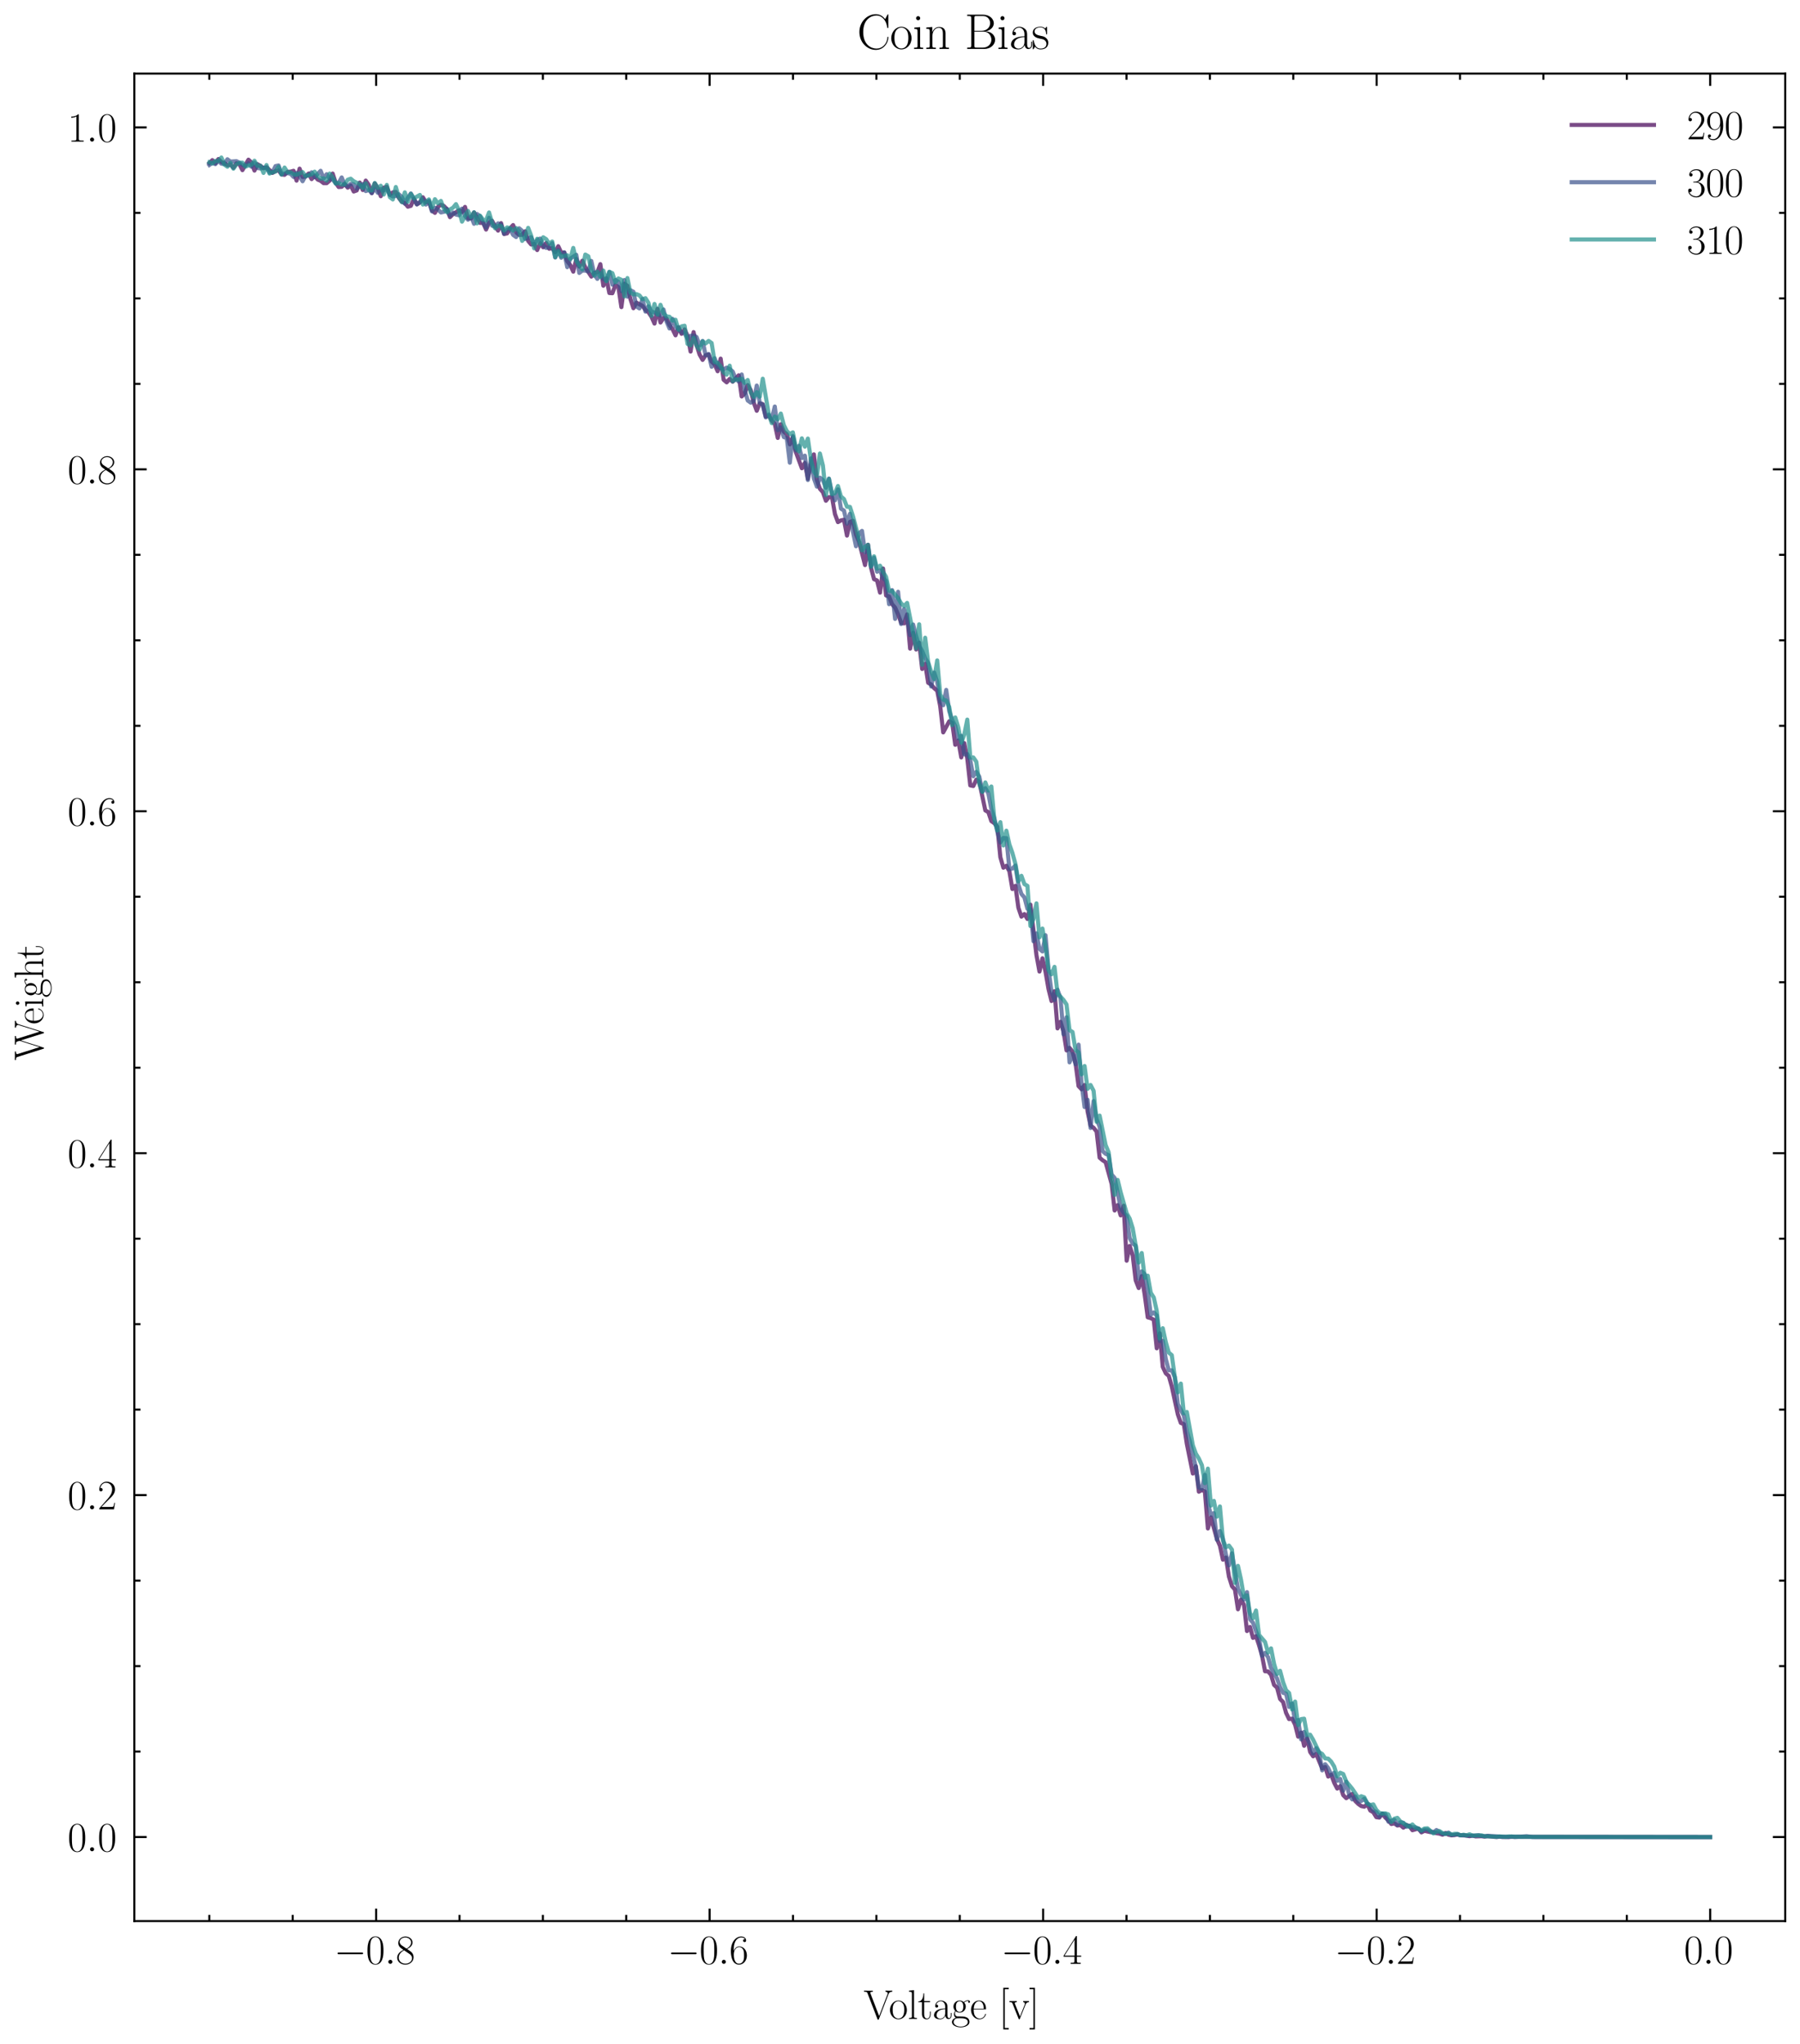 <?xml version="1.0" encoding="utf-8" standalone="no"?>
<!DOCTYPE svg PUBLIC "-//W3C//DTD SVG 1.1//EN"
  "http://www.w3.org/Graphics/SVG/1.1/DTD/svg11.dtd">
<svg xmlns:xlink="http://www.w3.org/1999/xlink" width="438.046pt" height="497.439pt" viewBox="0 0 438.046 497.439" xmlns="http://www.w3.org/2000/svg" version="1.1">
 <defs>
  <style type="text/css">*{stroke-linejoin: round; stroke-linecap: butt}</style>
 </defs>
 <g id="figure_1">
  <g id="patch_1">
   <path d="M 0 497.439 
L 438.046 497.439 
L 438.046 0 
L 0 0 
z
" style="fill: #ffffff"/>
  </g>
  <g id="axes_1">
   <g id="patch_2">
    <path d="M 32.686 467.521 
L 434.446 467.521 
L 434.446 17.902 
L 32.686 17.902 
z
" style="fill: #ffffff"/>
   </g>
   <g id="matplotlib.axis_1">
    <g id="xtick_1">
     <g id="line2d_1">
      <defs>
       <path id="m284331e004" d="M 0 0 
L 0 -3 
" style="stroke: #000000; stroke-width: 0.5"/>
      </defs>
      <g>
       <use xlink:href="#m284331e004" x="91.529" y="467.521" style="stroke: #000000; stroke-width: 0.5"/>
      </g>
     </g>
     <g id="line2d_2">
      <defs>
       <path id="m472bec60bf" d="M 0 0 
L 0 3 
" style="stroke: #000000; stroke-width: 0.5"/>
      </defs>
      <g>
       <use xlink:href="#m472bec60bf" x="91.529" y="17.902" style="stroke: #000000; stroke-width: 0.5"/>
      </g>
     </g>
     <g id="text_1">
      <!-- $\mathdefault{−0.8}$ -->
      <g transform="translate(81.29 477.939) scale(0.1 -0.1)">
       <defs>
        <path id="CMSY10-0" d="M 4218 1472 
C 4326 1472 4442 1472 4442 1600 
C 4442 1728 4326 1728 4218 1728 
L 755 1728 
C 646 1728 531 1728 531 1600 
C 531 1472 646 1472 755 1472 
L 4218 1472 
z
" transform="scale(0.016)"/>
        <path id="CMR17-30" d="M 2688 2025 
C 2688 2416 2682 3080 2413 3591 
C 2176 4039 1798 4198 1466 4198 
C 1158 4198 768 4058 525 3597 
C 269 3118 243 2524 243 2025 
C 243 1661 250 1106 448 619 
C 723 -39 1216 -128 1466 -128 
C 1760 -128 2208 -7 2470 600 
C 2662 1042 2688 1559 2688 2025 
z
M 1466 -26 
C 1056 -26 813 325 723 812 
C 653 1188 653 1738 653 2096 
C 653 2588 653 2997 736 3387 
C 858 3929 1216 4096 1466 4096 
C 1728 4096 2067 3923 2189 3400 
C 2272 3036 2278 2607 2278 2096 
C 2278 1680 2278 1169 2202 792 
C 2067 95 1690 -26 1466 -26 
z
" transform="scale(0.016)"/>
        <path id="CMMI12-3a" d="M 1178 307 
C 1178 492 1024 619 870 619 
C 685 619 557 466 557 313 
C 557 128 710 0 864 0 
C 1050 0 1178 153 1178 307 
z
" transform="scale(0.016)"/>
        <path id="CMR17-38" d="M 1741 2264 
C 2144 2467 2554 2773 2554 3263 
C 2554 3841 1990 4179 1472 4179 
C 890 4179 378 3759 378 3180 
C 378 3021 416 2747 666 2505 
C 730 2442 998 2251 1171 2130 
C 883 1983 211 1634 211 934 
C 211 279 838 -128 1459 -128 
C 2144 -128 2720 362 2720 1010 
C 2720 1590 2330 1857 2074 2029 
L 1741 2264 
z
M 902 2822 
C 851 2854 595 3051 595 3351 
C 595 3739 998 4032 1459 4032 
C 1965 4032 2336 3676 2336 3262 
C 2336 2669 1670 2331 1638 2331 
C 1632 2331 1626 2331 1574 2370 
L 902 2822 
z
M 2080 1519 
C 2176 1449 2483 1240 2483 851 
C 2483 381 2010 25 1472 25 
C 890 25 448 438 448 940 
C 448 1443 838 1862 1280 2060 
L 2080 1519 
z
" transform="scale(0.016)"/>
       </defs>
       <use xlink:href="#CMSY10-0" transform="scale(0.996)"/>
       <use xlink:href="#CMR17-30" transform="translate(77.487 0) scale(0.996)"/>
       <use xlink:href="#CMMI12-3a" transform="translate(123.178 0) scale(0.996)"/>
       <use xlink:href="#CMR17-38" transform="translate(150.275 0) scale(0.996)"/>
      </g>
     </g>
    </g>
    <g id="xtick_2">
     <g id="line2d_3">
      <g>
       <use xlink:href="#m284331e004" x="172.693" y="467.521" style="stroke: #000000; stroke-width: 0.5"/>
      </g>
     </g>
     <g id="line2d_4">
      <g>
       <use xlink:href="#m472bec60bf" x="172.693" y="17.902" style="stroke: #000000; stroke-width: 0.5"/>
      </g>
     </g>
     <g id="text_2">
      <!-- $\mathdefault{−0.6}$ -->
      <g transform="translate(162.454 477.939) scale(0.1 -0.1)">
       <defs>
        <path id="CMR17-36" d="M 678 2176 
C 678 3690 1395 4032 1811 4032 
C 1946 4032 2272 4009 2400 3776 
C 2298 3776 2106 3776 2106 3553 
C 2106 3381 2246 3323 2336 3323 
C 2394 3323 2566 3348 2566 3560 
C 2566 3954 2246 4179 1805 4179 
C 1043 4179 243 3390 243 1984 
C 243 253 966 -128 1478 -128 
C 2099 -128 2688 427 2688 1283 
C 2688 2081 2170 2662 1517 2662 
C 1126 2662 838 2407 678 1960 
L 678 2176 
z
M 1478 25 
C 691 25 691 1200 691 1436 
C 691 1896 909 2560 1504 2560 
C 1613 2560 1926 2560 2138 2120 
C 2253 1870 2253 1609 2253 1289 
C 2253 944 2253 690 2118 434 
C 1978 171 1773 25 1478 25 
z
" transform="scale(0.016)"/>
       </defs>
       <use xlink:href="#CMSY10-0" transform="scale(0.996)"/>
       <use xlink:href="#CMR17-30" transform="translate(77.487 0) scale(0.996)"/>
       <use xlink:href="#CMMI12-3a" transform="translate(123.178 0) scale(0.996)"/>
       <use xlink:href="#CMR17-36" transform="translate(150.275 0) scale(0.996)"/>
      </g>
     </g>
    </g>
    <g id="xtick_3">
     <g id="line2d_5">
      <g>
       <use xlink:href="#m284331e004" x="253.857" y="467.521" style="stroke: #000000; stroke-width: 0.5"/>
      </g>
     </g>
     <g id="line2d_6">
      <g>
       <use xlink:href="#m472bec60bf" x="253.857" y="17.902" style="stroke: #000000; stroke-width: 0.5"/>
      </g>
     </g>
     <g id="text_3">
      <!-- $\mathdefault{−0.4}$ -->
      <g transform="translate(243.617 477.939) scale(0.1 -0.1)">
       <defs>
        <path id="CMR17-34" d="M 2150 4122 
C 2150 4256 2144 4256 2029 4256 
L 128 1254 
L 128 1088 
L 1779 1088 
L 1779 457 
C 1779 224 1766 160 1318 160 
L 1197 160 
L 1197 0 
C 1402 0 1747 0 1965 0 
C 2182 0 2528 0 2733 0 
L 2733 160 
L 2611 160 
C 2163 160 2150 224 2150 457 
L 2150 1088 
L 2803 1088 
L 2803 1254 
L 2150 1254 
L 2150 4122 
z
M 1798 3703 
L 1798 1254 
L 256 1254 
L 1798 3703 
z
" transform="scale(0.016)"/>
       </defs>
       <use xlink:href="#CMSY10-0" transform="scale(0.996)"/>
       <use xlink:href="#CMR17-30" transform="translate(77.487 0) scale(0.996)"/>
       <use xlink:href="#CMMI12-3a" transform="translate(123.178 0) scale(0.996)"/>
       <use xlink:href="#CMR17-34" transform="translate(150.275 0) scale(0.996)"/>
      </g>
     </g>
    </g>
    <g id="xtick_4">
     <g id="line2d_7">
      <g>
       <use xlink:href="#m284331e004" x="335.02" y="467.521" style="stroke: #000000; stroke-width: 0.5"/>
      </g>
     </g>
     <g id="line2d_8">
      <g>
       <use xlink:href="#m472bec60bf" x="335.02" y="17.902" style="stroke: #000000; stroke-width: 0.5"/>
      </g>
     </g>
     <g id="text_4">
      <!-- $\mathdefault{−0.2}$ -->
      <g transform="translate(324.781 477.939) scale(0.1 -0.1)">
       <defs>
        <path id="CMR17-32" d="M 2669 989 
L 2554 989 
C 2490 536 2438 459 2413 420 
C 2381 369 1920 369 1830 369 
L 602 369 
C 832 619 1280 1072 1824 1597 
C 2214 1967 2669 2402 2669 3035 
C 2669 3790 2067 4224 1395 4224 
C 691 4224 262 3604 262 3030 
C 262 2780 448 2748 525 2748 
C 589 2748 781 2787 781 3010 
C 781 3207 614 3264 525 3264 
C 486 3264 448 3258 422 3245 
C 544 3790 915 4058 1306 4058 
C 1862 4058 2227 3617 2227 3035 
C 2227 2479 1901 2000 1536 1584 
L 262 146 
L 262 0 
L 2515 0 
L 2669 989 
z
" transform="scale(0.016)"/>
       </defs>
       <use xlink:href="#CMSY10-0" transform="scale(0.996)"/>
       <use xlink:href="#CMR17-30" transform="translate(77.487 0) scale(0.996)"/>
       <use xlink:href="#CMMI12-3a" transform="translate(123.178 0) scale(0.996)"/>
       <use xlink:href="#CMR17-32" transform="translate(150.275 0) scale(0.996)"/>
      </g>
     </g>
    </g>
    <g id="xtick_5">
     <g id="line2d_9">
      <g>
       <use xlink:href="#m284331e004" x="416.184" y="467.521" style="stroke: #000000; stroke-width: 0.5"/>
      </g>
     </g>
     <g id="line2d_10">
      <g>
       <use xlink:href="#m472bec60bf" x="416.184" y="17.902" style="stroke: #000000; stroke-width: 0.5"/>
      </g>
     </g>
     <g id="text_5">
      <!-- $\mathdefault{0.0}$ -->
      <g transform="translate(409.819 477.939) scale(0.1 -0.1)">
       <use xlink:href="#CMR17-30" transform="scale(0.996)"/>
       <use xlink:href="#CMMI12-3a" transform="translate(45.69 0) scale(0.996)"/>
       <use xlink:href="#CMR17-30" transform="translate(72.788 0) scale(0.996)"/>
      </g>
     </g>
    </g>
    <g id="xtick_6">
     <g id="line2d_11">
      <defs>
       <path id="m5a85035f0e" d="M 0 0 
L 0 -1.5 
" style="stroke: #000000; stroke-width: 0.5"/>
      </defs>
      <g>
       <use xlink:href="#m5a85035f0e" x="50.948" y="467.521" style="stroke: #000000; stroke-width: 0.5"/>
      </g>
     </g>
     <g id="line2d_12">
      <defs>
       <path id="mf0915a55c0" d="M 0 0 
L 0 1.5 
" style="stroke: #000000; stroke-width: 0.5"/>
      </defs>
      <g>
       <use xlink:href="#mf0915a55c0" x="50.948" y="17.902" style="stroke: #000000; stroke-width: 0.5"/>
      </g>
     </g>
    </g>
    <g id="xtick_7">
     <g id="line2d_13">
      <g>
       <use xlink:href="#m5a85035f0e" x="71.238" y="467.521" style="stroke: #000000; stroke-width: 0.5"/>
      </g>
     </g>
     <g id="line2d_14">
      <g>
       <use xlink:href="#mf0915a55c0" x="71.238" y="17.902" style="stroke: #000000; stroke-width: 0.5"/>
      </g>
     </g>
    </g>
    <g id="xtick_8">
     <g id="line2d_15">
      <g>
       <use xlink:href="#m5a85035f0e" x="111.82" y="467.521" style="stroke: #000000; stroke-width: 0.5"/>
      </g>
     </g>
     <g id="line2d_16">
      <g>
       <use xlink:href="#mf0915a55c0" x="111.82" y="17.902" style="stroke: #000000; stroke-width: 0.5"/>
      </g>
     </g>
    </g>
    <g id="xtick_9">
     <g id="line2d_17">
      <g>
       <use xlink:href="#m5a85035f0e" x="132.111" y="467.521" style="stroke: #000000; stroke-width: 0.5"/>
      </g>
     </g>
     <g id="line2d_18">
      <g>
       <use xlink:href="#mf0915a55c0" x="132.111" y="17.902" style="stroke: #000000; stroke-width: 0.5"/>
      </g>
     </g>
    </g>
    <g id="xtick_10">
     <g id="line2d_19">
      <g>
       <use xlink:href="#m5a85035f0e" x="152.402" y="467.521" style="stroke: #000000; stroke-width: 0.5"/>
      </g>
     </g>
     <g id="line2d_20">
      <g>
       <use xlink:href="#mf0915a55c0" x="152.402" y="17.902" style="stroke: #000000; stroke-width: 0.5"/>
      </g>
     </g>
    </g>
    <g id="xtick_11">
     <g id="line2d_21">
      <g>
       <use xlink:href="#m5a85035f0e" x="192.984" y="467.521" style="stroke: #000000; stroke-width: 0.5"/>
      </g>
     </g>
     <g id="line2d_22">
      <g>
       <use xlink:href="#mf0915a55c0" x="192.984" y="17.902" style="stroke: #000000; stroke-width: 0.5"/>
      </g>
     </g>
    </g>
    <g id="xtick_12">
     <g id="line2d_23">
      <g>
       <use xlink:href="#m5a85035f0e" x="213.275" y="467.521" style="stroke: #000000; stroke-width: 0.5"/>
      </g>
     </g>
     <g id="line2d_24">
      <g>
       <use xlink:href="#mf0915a55c0" x="213.275" y="17.902" style="stroke: #000000; stroke-width: 0.5"/>
      </g>
     </g>
    </g>
    <g id="xtick_13">
     <g id="line2d_25">
      <g>
       <use xlink:href="#m5a85035f0e" x="233.566" y="467.521" style="stroke: #000000; stroke-width: 0.5"/>
      </g>
     </g>
     <g id="line2d_26">
      <g>
       <use xlink:href="#mf0915a55c0" x="233.566" y="17.902" style="stroke: #000000; stroke-width: 0.5"/>
      </g>
     </g>
    </g>
    <g id="xtick_14">
     <g id="line2d_27">
      <g>
       <use xlink:href="#m5a85035f0e" x="274.148" y="467.521" style="stroke: #000000; stroke-width: 0.5"/>
      </g>
     </g>
     <g id="line2d_28">
      <g>
       <use xlink:href="#mf0915a55c0" x="274.148" y="17.902" style="stroke: #000000; stroke-width: 0.5"/>
      </g>
     </g>
    </g>
    <g id="xtick_15">
     <g id="line2d_29">
      <g>
       <use xlink:href="#m5a85035f0e" x="294.438" y="467.521" style="stroke: #000000; stroke-width: 0.5"/>
      </g>
     </g>
     <g id="line2d_30">
      <g>
       <use xlink:href="#mf0915a55c0" x="294.438" y="17.902" style="stroke: #000000; stroke-width: 0.5"/>
      </g>
     </g>
    </g>
    <g id="xtick_16">
     <g id="line2d_31">
      <g>
       <use xlink:href="#m5a85035f0e" x="314.729" y="467.521" style="stroke: #000000; stroke-width: 0.5"/>
      </g>
     </g>
     <g id="line2d_32">
      <g>
       <use xlink:href="#mf0915a55c0" x="314.729" y="17.902" style="stroke: #000000; stroke-width: 0.5"/>
      </g>
     </g>
    </g>
    <g id="xtick_17">
     <g id="line2d_33">
      <g>
       <use xlink:href="#m5a85035f0e" x="355.311" y="467.521" style="stroke: #000000; stroke-width: 0.5"/>
      </g>
     </g>
     <g id="line2d_34">
      <g>
       <use xlink:href="#mf0915a55c0" x="355.311" y="17.902" style="stroke: #000000; stroke-width: 0.5"/>
      </g>
     </g>
    </g>
    <g id="xtick_18">
     <g id="line2d_35">
      <g>
       <use xlink:href="#m5a85035f0e" x="375.602" y="467.521" style="stroke: #000000; stroke-width: 0.5"/>
      </g>
     </g>
     <g id="line2d_36">
      <g>
       <use xlink:href="#mf0915a55c0" x="375.602" y="17.902" style="stroke: #000000; stroke-width: 0.5"/>
      </g>
     </g>
    </g>
    <g id="xtick_19">
     <g id="line2d_37">
      <g>
       <use xlink:href="#m5a85035f0e" x="395.893" y="467.521" style="stroke: #000000; stroke-width: 0.5"/>
      </g>
     </g>
     <g id="line2d_38">
      <g>
       <use xlink:href="#mf0915a55c0" x="395.893" y="17.902" style="stroke: #000000; stroke-width: 0.5"/>
      </g>
     </g>
    </g>
    <g id="text_6">
     <!-- Voltage [v] -->
     <g transform="translate(210.181 491.348) scale(0.1 -0.1)">
      <defs>
       <path id="CMR17-56" d="M 3776 3745 
C 3834 3886 3936 4160 4365 4160 
L 4365 4332 
C 4218 4319 4051 4319 3891 4319 
C 3738 4319 3475 4319 3328 4332 
L 3328 4160 
C 3648 4160 3661 3936 3661 3898 
C 3661 3827 3642 3783 3622 3732 
L 2362 446 
L 1043 3886 
C 1024 3931 1011 3963 1011 3994 
C 1011 4160 1267 4160 1402 4160 
L 1402 4319 
C 1197 4319 896 4319 685 4319 
C 518 4319 218 4319 64 4332 
L 64 4160 
C 435 4160 506 4135 582 3931 
L 2106 -26 
C 2138 -115 2144 -128 2214 -128 
C 2285 -128 2291 -115 2323 -26 
L 3776 3745 
z
" transform="scale(0.016)"/>
       <path id="CMR17-6f" d="M 2758 1356 
C 2758 2176 2163 2816 1466 2816 
C 768 2816 173 2176 173 1356 
C 173 551 768 -64 1466 -64 
C 2163 -64 2758 551 2758 1356 
z
M 1466 51 
C 1165 51 909 230 762 480 
C 602 767 582 1126 582 1408 
C 582 1677 595 2010 762 2298 
C 890 2509 1139 2714 1466 2714 
C 1754 2714 1997 2554 2150 2330 
C 2349 2029 2349 1607 2349 1408 
C 2349 1158 2336 775 2163 467 
C 1984 173 1709 51 1466 51 
z
" transform="scale(0.016)"/>
       <path id="CMR17-6c" d="M 979 4396 
L 218 4326 
L 218 4160 
C 595 4160 653 4122 653 3817 
L 653 426 
C 653 184 627 153 218 153 
L 218 -13 
C 371 0 653 0 813 0 
C 979 0 1261 0 1414 -13 
L 1414 153 
C 1005 153 979 178 979 426 
L 979 4396 
z
" transform="scale(0.016)"/>
       <path id="CMR17-74" d="M 966 2560 
L 1862 2560 
L 1862 2725 
L 966 2725 
L 966 3904 
L 851 3904 
C 838 3245 614 2668 70 2668 
L 70 2560 
L 627 2560 
L 627 771 
C 627 650 627 -64 1370 -64 
C 1747 -64 1965 306 1965 777 
L 1965 1140 
L 1850 1140 
L 1850 783 
C 1850 344 1677 51 1408 51 
C 1222 51 966 178 966 758 
L 966 2560 
z
" transform="scale(0.016)"/>
       <path id="CMR17-61" d="M 2304 1653 
C 2304 2072 2304 2294 2035 2543 
C 1798 2752 1523 2816 1306 2816 
C 800 2816 435 2407 435 1971 
C 435 1728 627 1728 666 1728 
C 749 1728 896 1778 896 1954 
C 896 2112 774 2181 666 2181 
C 640 2181 608 2174 589 2168 
C 723 2592 1069 2714 1293 2714 
C 1613 2714 1965 2429 1965 1885 
L 1965 1600 
C 1587 1600 1133 1549 774 1357 
C 371 1133 256 813 256 570 
C 256 77 832 -64 1171 -64 
C 1523 -64 1850 139 1990 511 
C 2003 233 2182 -18 2464 -18 
C 2598 -18 2938 70 2938 567 
L 2938 920 
L 2822 920 
L 2822 562 
C 2822 178 2650 128 2566 128 
C 2304 128 2304 458 2304 738 
L 2304 1653 
z
M 1965 870 
C 1965 317 1568 38 1216 38 
C 896 38 646 275 646 570 
C 646 761 730 1100 1101 1305 
C 1408 1478 1760 1504 1965 1504 
L 1965 870 
z
" transform="scale(0.016)"/>
       <path id="CMR17-67" d="M 710 1164 
C 832 1068 1043 960 1299 960 
C 1805 960 2240 1357 2240 1888 
C 2240 2054 2189 2310 1997 2509 
C 2176 2692 2438 2752 2586 2752 
C 2611 2752 2650 2752 2682 2734 
C 2656 2728 2598 2703 2598 2605 
C 2598 2527 2656 2471 2739 2471 
C 2835 2471 2886 2533 2886 2614 
C 2886 2731 2790 2854 2586 2854 
C 2330 2854 2106 2738 1926 2580 
C 1734 2753 1504 2816 1299 2816 
C 794 2816 358 2419 358 1888 
C 358 1522 570 1292 634 1228 
C 442 1004 442 743 442 711 
C 442 545 506 302 723 168 
C 390 85 128 -169 128 -486 
C 128 -943 736 -1280 1466 -1280 
C 2170 -1280 2803 -956 2803 -479 
C 2803 384 1856 384 1363 384 
C 1216 384 954 384 922 391 
C 723 423 589 602 589 826 
C 589 883 589 1024 710 1164 
z
M 1299 1068 
C 736 1068 736 1760 736 1889 
C 736 2016 736 2708 1299 2708 
C 1862 2708 1862 2016 1862 1889 
C 1862 1760 1862 1068 1299 1068 
z
M 1466 -1171 
C 826 -1171 384 -835 384 -486 
C 384 -289 493 -105 634 -4 
C 794 104 858 104 1293 104 
C 1818 104 2547 104 2547 -486 
C 2547 -835 2106 -1171 1466 -1171 
z
" transform="scale(0.016)"/>
       <path id="CMR17-65" d="M 2438 1472 
C 2464 1498 2464 1511 2464 1576 
C 2464 2238 2118 2816 1389 2816 
C 710 2816 173 2169 173 1383 
C 173 551 781 -64 1459 -64 
C 2176 -64 2458 607 2458 740 
C 2458 784 2419 784 2406 784 
C 2362 784 2355 771 2330 696 
C 2189 265 1837 51 1504 51 
C 1229 51 954 203 781 480 
C 582 803 582 1176 582 1472 
L 2438 1472 
z
M 589 1568 
C 634 2505 1126 2714 1382 2714 
C 1818 2714 2112 2297 2118 1568 
L 589 1568 
z
" transform="scale(0.016)"/>
       <path id="CMR17-5b" d="M 1504 -1600 
L 1504 -1377 
L 902 -1377 
L 902 4544 
L 1504 4544 
L 1504 4767 
L 678 4767 
L 678 -1600 
L 1504 -1600 
z
" transform="scale(0.016)"/>
       <path id="CMR17-76" d="M 2502 2163 
C 2560 2304 2662 2560 3034 2560 
L 3034 2726 
C 2912 2726 2752 2726 2630 2726 
C 2496 2726 2285 2726 2157 2732 
L 2157 2566 
C 2317 2553 2406 2477 2406 2311 
C 2406 2253 2406 2240 2368 2151 
L 1664 377 
L 902 2286 
C 864 2369 864 2381 864 2407 
C 864 2560 1075 2560 1171 2560 
L 1171 2732 
C 1018 2726 736 2726 576 2726 
C 403 2726 205 2726 64 2732 
L 64 2560 
C 307 2560 442 2560 518 2362 
L 1446 44 
C 1485 -51 1491 -64 1549 -64 
C 1606 -64 1613 -51 1651 44 
L 2502 2163 
z
" transform="scale(0.016)"/>
       <path id="CMR17-5d" d="M 915 4767 
L 90 4767 
L 90 4544 
L 691 4544 
L 691 -1377 
L 90 -1377 
L 90 -1600 
L 915 -1600 
L 915 4767 
z
" transform="scale(0.016)"/>
      </defs>
      <use xlink:href="#CMR17-56" transform="scale(0.996)"/>
      <use xlink:href="#CMR17-6f" transform="translate(61.265 0) scale(0.996)"/>
      <use xlink:href="#CMR17-6c" transform="translate(106.956 0) scale(0.996)"/>
      <use xlink:href="#CMR17-74" transform="translate(131.827 0) scale(0.996)"/>
      <use xlink:href="#CMR17-61" transform="translate(167.107 0) scale(0.996)"/>
      <use xlink:href="#CMR17-67" transform="translate(212.798 0) scale(0.996)"/>
      <use xlink:href="#CMR17-65" transform="translate(258.488 0) scale(0.996)"/>
      <use xlink:href="#CMR17-5b" transform="translate(329.05 0) scale(0.996)"/>
      <use xlink:href="#CMR17-76" transform="translate(353.921 0) scale(0.996)"/>
      <use xlink:href="#CMR17-5d" transform="translate(402.214 0) scale(0.996)"/>
     </g>
    </g>
   </g>
   <g id="matplotlib.axis_2">
    <g id="ytick_1">
     <g id="line2d_39">
      <defs>
       <path id="m851d0b24b8" d="M 0 0 
L 3 0 
" style="stroke: #000000; stroke-width: 0.5"/>
      </defs>
      <g>
       <use xlink:href="#m851d0b24b8" x="32.686" y="447.083" style="stroke: #000000; stroke-width: 0.5"/>
      </g>
     </g>
     <g id="line2d_40">
      <defs>
       <path id="m8d2cb8d05e" d="M 0 0 
L -3 0 
" style="stroke: #000000; stroke-width: 0.5"/>
      </defs>
      <g>
       <use xlink:href="#m8d2cb8d05e" x="434.446" y="447.083" style="stroke: #000000; stroke-width: 0.5"/>
      </g>
     </g>
     <g id="text_7">
      <!-- $\mathdefault{0.0}$ -->
      <g transform="translate(16.456 450.543) scale(0.1 -0.1)">
       <use xlink:href="#CMR17-30" transform="scale(0.996)"/>
       <use xlink:href="#CMMI12-3a" transform="translate(45.69 0) scale(0.996)"/>
       <use xlink:href="#CMR17-30" transform="translate(72.788 0) scale(0.996)"/>
      </g>
     </g>
    </g>
    <g id="ytick_2">
     <g id="line2d_41">
      <g>
       <use xlink:href="#m851d0b24b8" x="32.686" y="363.868" style="stroke: #000000; stroke-width: 0.5"/>
      </g>
     </g>
     <g id="line2d_42">
      <g>
       <use xlink:href="#m8d2cb8d05e" x="434.446" y="363.868" style="stroke: #000000; stroke-width: 0.5"/>
      </g>
     </g>
     <g id="text_8">
      <!-- $\mathdefault{0.2}$ -->
      <g transform="translate(16.456 367.327) scale(0.1 -0.1)">
       <use xlink:href="#CMR17-30" transform="scale(0.996)"/>
       <use xlink:href="#CMMI12-3a" transform="translate(45.69 0) scale(0.996)"/>
       <use xlink:href="#CMR17-32" transform="translate(72.788 0) scale(0.996)"/>
      </g>
     </g>
    </g>
    <g id="ytick_3">
     <g id="line2d_43">
      <g>
       <use xlink:href="#m851d0b24b8" x="32.686" y="280.652" style="stroke: #000000; stroke-width: 0.5"/>
      </g>
     </g>
     <g id="line2d_44">
      <g>
       <use xlink:href="#m8d2cb8d05e" x="434.446" y="280.652" style="stroke: #000000; stroke-width: 0.5"/>
      </g>
     </g>
     <g id="text_9">
      <!-- $\mathdefault{0.4}$ -->
      <g transform="translate(16.456 284.112) scale(0.1 -0.1)">
       <use xlink:href="#CMR17-30" transform="scale(0.996)"/>
       <use xlink:href="#CMMI12-3a" transform="translate(45.69 0) scale(0.996)"/>
       <use xlink:href="#CMR17-34" transform="translate(72.788 0) scale(0.996)"/>
      </g>
     </g>
    </g>
    <g id="ytick_4">
     <g id="line2d_45">
      <g>
       <use xlink:href="#m851d0b24b8" x="32.686" y="197.437" style="stroke: #000000; stroke-width: 0.5"/>
      </g>
     </g>
     <g id="line2d_46">
      <g>
       <use xlink:href="#m8d2cb8d05e" x="434.446" y="197.437" style="stroke: #000000; stroke-width: 0.5"/>
      </g>
     </g>
     <g id="text_10">
      <!-- $\mathdefault{0.6}$ -->
      <g transform="translate(16.456 200.896) scale(0.1 -0.1)">
       <use xlink:href="#CMR17-30" transform="scale(0.996)"/>
       <use xlink:href="#CMMI12-3a" transform="translate(45.69 0) scale(0.996)"/>
       <use xlink:href="#CMR17-36" transform="translate(72.788 0) scale(0.996)"/>
      </g>
     </g>
    </g>
    <g id="ytick_5">
     <g id="line2d_47">
      <g>
       <use xlink:href="#m851d0b24b8" x="32.686" y="114.221" style="stroke: #000000; stroke-width: 0.5"/>
      </g>
     </g>
     <g id="line2d_48">
      <g>
       <use xlink:href="#m8d2cb8d05e" x="434.446" y="114.221" style="stroke: #000000; stroke-width: 0.5"/>
      </g>
     </g>
     <g id="text_11">
      <!-- $\mathdefault{0.8}$ -->
      <g transform="translate(16.456 117.681) scale(0.1 -0.1)">
       <use xlink:href="#CMR17-30" transform="scale(0.996)"/>
       <use xlink:href="#CMMI12-3a" transform="translate(45.69 0) scale(0.996)"/>
       <use xlink:href="#CMR17-38" transform="translate(72.788 0) scale(0.996)"/>
      </g>
     </g>
    </g>
    <g id="ytick_6">
     <g id="line2d_49">
      <g>
       <use xlink:href="#m851d0b24b8" x="32.686" y="31.006" style="stroke: #000000; stroke-width: 0.5"/>
      </g>
     </g>
     <g id="line2d_50">
      <g>
       <use xlink:href="#m8d2cb8d05e" x="434.446" y="31.006" style="stroke: #000000; stroke-width: 0.5"/>
      </g>
     </g>
     <g id="text_12">
      <!-- $\mathdefault{1.0}$ -->
      <g transform="translate(16.456 34.465) scale(0.1 -0.1)">
       <defs>
        <path id="CMR17-31" d="M 1702 4058 
C 1702 4192 1696 4192 1606 4192 
C 1357 3916 979 3827 621 3827 
C 602 3827 570 3827 563 3808 
C 557 3795 557 3782 557 3648 
C 755 3648 1088 3686 1344 3839 
L 1344 461 
C 1344 236 1331 160 781 160 
L 589 160 
L 589 0 
C 896 0 1216 0 1523 0 
C 1830 0 2150 0 2458 0 
L 2458 160 
L 2266 160 
C 1715 160 1702 230 1702 458 
L 1702 4058 
z
" transform="scale(0.016)"/>
       </defs>
       <use xlink:href="#CMR17-31" transform="scale(0.996)"/>
       <use xlink:href="#CMMI12-3a" transform="translate(45.69 0) scale(0.996)"/>
       <use xlink:href="#CMR17-30" transform="translate(72.788 0) scale(0.996)"/>
      </g>
     </g>
    </g>
    <g id="ytick_7">
     <g id="line2d_51">
      <defs>
       <path id="me5064027f0" d="M 0 0 
L 1.5 0 
" style="stroke: #000000; stroke-width: 0.5"/>
      </defs>
      <g>
       <use xlink:href="#me5064027f0" x="32.686" y="426.28" style="stroke: #000000; stroke-width: 0.5"/>
      </g>
     </g>
     <g id="line2d_52">
      <defs>
       <path id="m870b8e773d" d="M 0 0 
L -1.5 0 
" style="stroke: #000000; stroke-width: 0.5"/>
      </defs>
      <g>
       <use xlink:href="#m870b8e773d" x="434.446" y="426.28" style="stroke: #000000; stroke-width: 0.5"/>
      </g>
     </g>
    </g>
    <g id="ytick_8">
     <g id="line2d_53">
      <g>
       <use xlink:href="#me5064027f0" x="32.686" y="405.476" style="stroke: #000000; stroke-width: 0.5"/>
      </g>
     </g>
     <g id="line2d_54">
      <g>
       <use xlink:href="#m870b8e773d" x="434.446" y="405.476" style="stroke: #000000; stroke-width: 0.5"/>
      </g>
     </g>
    </g>
    <g id="ytick_9">
     <g id="line2d_55">
      <g>
       <use xlink:href="#me5064027f0" x="32.686" y="384.672" style="stroke: #000000; stroke-width: 0.5"/>
      </g>
     </g>
     <g id="line2d_56">
      <g>
       <use xlink:href="#m870b8e773d" x="434.446" y="384.672" style="stroke: #000000; stroke-width: 0.5"/>
      </g>
     </g>
    </g>
    <g id="ytick_10">
     <g id="line2d_57">
      <g>
       <use xlink:href="#me5064027f0" x="32.686" y="343.064" style="stroke: #000000; stroke-width: 0.5"/>
      </g>
     </g>
     <g id="line2d_58">
      <g>
       <use xlink:href="#m870b8e773d" x="434.446" y="343.064" style="stroke: #000000; stroke-width: 0.5"/>
      </g>
     </g>
    </g>
    <g id="ytick_11">
     <g id="line2d_59">
      <g>
       <use xlink:href="#me5064027f0" x="32.686" y="322.26" style="stroke: #000000; stroke-width: 0.5"/>
      </g>
     </g>
     <g id="line2d_60">
      <g>
       <use xlink:href="#m870b8e773d" x="434.446" y="322.26" style="stroke: #000000; stroke-width: 0.5"/>
      </g>
     </g>
    </g>
    <g id="ytick_12">
     <g id="line2d_61">
      <g>
       <use xlink:href="#me5064027f0" x="32.686" y="301.456" style="stroke: #000000; stroke-width: 0.5"/>
      </g>
     </g>
     <g id="line2d_62">
      <g>
       <use xlink:href="#m870b8e773d" x="434.446" y="301.456" style="stroke: #000000; stroke-width: 0.5"/>
      </g>
     </g>
    </g>
    <g id="ytick_13">
     <g id="line2d_63">
      <g>
       <use xlink:href="#me5064027f0" x="32.686" y="259.849" style="stroke: #000000; stroke-width: 0.5"/>
      </g>
     </g>
     <g id="line2d_64">
      <g>
       <use xlink:href="#m870b8e773d" x="434.446" y="259.849" style="stroke: #000000; stroke-width: 0.5"/>
      </g>
     </g>
    </g>
    <g id="ytick_14">
     <g id="line2d_65">
      <g>
       <use xlink:href="#me5064027f0" x="32.686" y="239.045" style="stroke: #000000; stroke-width: 0.5"/>
      </g>
     </g>
     <g id="line2d_66">
      <g>
       <use xlink:href="#m870b8e773d" x="434.446" y="239.045" style="stroke: #000000; stroke-width: 0.5"/>
      </g>
     </g>
    </g>
    <g id="ytick_15">
     <g id="line2d_67">
      <g>
       <use xlink:href="#me5064027f0" x="32.686" y="218.241" style="stroke: #000000; stroke-width: 0.5"/>
      </g>
     </g>
     <g id="line2d_68">
      <g>
       <use xlink:href="#m870b8e773d" x="434.446" y="218.241" style="stroke: #000000; stroke-width: 0.5"/>
      </g>
     </g>
    </g>
    <g id="ytick_16">
     <g id="line2d_69">
      <g>
       <use xlink:href="#me5064027f0" x="32.686" y="176.633" style="stroke: #000000; stroke-width: 0.5"/>
      </g>
     </g>
     <g id="line2d_70">
      <g>
       <use xlink:href="#m870b8e773d" x="434.446" y="176.633" style="stroke: #000000; stroke-width: 0.5"/>
      </g>
     </g>
    </g>
    <g id="ytick_17">
     <g id="line2d_71">
      <g>
       <use xlink:href="#me5064027f0" x="32.686" y="155.829" style="stroke: #000000; stroke-width: 0.5"/>
      </g>
     </g>
     <g id="line2d_72">
      <g>
       <use xlink:href="#m870b8e773d" x="434.446" y="155.829" style="stroke: #000000; stroke-width: 0.5"/>
      </g>
     </g>
    </g>
    <g id="ytick_18">
     <g id="line2d_73">
      <g>
       <use xlink:href="#me5064027f0" x="32.686" y="135.025" style="stroke: #000000; stroke-width: 0.5"/>
      </g>
     </g>
     <g id="line2d_74">
      <g>
       <use xlink:href="#m870b8e773d" x="434.446" y="135.025" style="stroke: #000000; stroke-width: 0.5"/>
      </g>
     </g>
    </g>
    <g id="ytick_19">
     <g id="line2d_75">
      <g>
       <use xlink:href="#me5064027f0" x="32.686" y="93.418" style="stroke: #000000; stroke-width: 0.5"/>
      </g>
     </g>
     <g id="line2d_76">
      <g>
       <use xlink:href="#m870b8e773d" x="434.446" y="93.418" style="stroke: #000000; stroke-width: 0.5"/>
      </g>
     </g>
    </g>
    <g id="ytick_20">
     <g id="line2d_77">
      <g>
       <use xlink:href="#me5064027f0" x="32.686" y="72.614" style="stroke: #000000; stroke-width: 0.5"/>
      </g>
     </g>
     <g id="line2d_78">
      <g>
       <use xlink:href="#m870b8e773d" x="434.446" y="72.614" style="stroke: #000000; stroke-width: 0.5"/>
      </g>
     </g>
    </g>
    <g id="ytick_21">
     <g id="line2d_79">
      <g>
       <use xlink:href="#me5064027f0" x="32.686" y="51.81" style="stroke: #000000; stroke-width: 0.5"/>
      </g>
     </g>
     <g id="line2d_80">
      <g>
       <use xlink:href="#m870b8e773d" x="434.446" y="51.81" style="stroke: #000000; stroke-width: 0.5"/>
      </g>
     </g>
    </g>
    <g id="text_13">
     <!-- Weight -->
     <g transform="translate(10.518 258.07) rotate(-90) scale(0.1 -0.1)">
      <defs>
       <path id="CMR17-57" d="M 5523 3764 
C 5581 3936 5677 4160 6048 4160 
L 6048 4326 
C 5939 4326 5715 4326 5600 4326 
C 5440 4326 5158 4326 5005 4332 
L 5005 4160 
C 5293 4160 5414 4000 5414 3847 
C 5414 3802 5408 3777 5382 3707 
L 4390 555 
L 3347 3873 
C 3328 3937 3322 3963 3322 3988 
C 3322 4160 3603 4160 3725 4160 
L 3725 4326 
C 3539 4326 3219 4326 3021 4326 
C 2861 4326 2573 4326 2426 4332 
L 2426 4160 
C 2720 4160 2797 4141 2861 4027 
C 2886 3969 2989 3638 2989 3619 
C 2989 3593 2976 3555 2970 3536 
L 2029 561 
L 986 3867 
C 954 3957 954 3969 954 3982 
C 954 4160 1235 4160 1363 4160 
L 1363 4326 
C 1178 4326 858 4326 659 4326 
C 493 4326 211 4326 58 4332 
L 58 4160 
C 442 4160 467 4122 531 3918 
L 1779 -20 
C 1811 -115 1811 -128 1869 -128 
C 1920 -128 1939 -115 1965 -26 
L 3053 3433 
L 4141 -26 
C 4166 -115 4186 -128 4237 -128 
C 4294 -128 4294 -115 4326 -20 
L 5523 3764 
z
" transform="scale(0.016)"/>
       <path id="CMR17-69" d="M 992 3909 
C 992 4049 877 4170 730 4170 
C 589 4170 467 4056 467 3909 
C 467 3769 582 3648 730 3648 
C 870 3648 992 3763 992 3909 
z
M 243 2706 
L 243 2541 
C 602 2541 653 2502 653 2197 
L 653 427 
C 653 184 627 153 218 153 
L 218 -13 
C 371 0 646 0 806 0 
C 960 0 1222 0 1370 -13 
L 1370 153 
C 992 153 979 191 979 420 
L 979 2776 
L 243 2706 
z
" transform="scale(0.016)"/>
       <path id="CMR17-68" d="M 2656 1933 
C 2656 2259 2592 2790 1837 2790 
C 1312 2790 1056 2368 979 2157 
L 973 2157 
L 973 4396 
L 211 4326 
L 211 4160 
C 589 4160 646 4122 646 3817 
L 646 426 
C 646 184 621 153 211 153 
L 211 -13 
C 365 0 646 0 813 0 
C 979 0 1267 0 1421 -13 
L 1421 153 
C 1011 153 986 178 986 428 
L 986 1658 
C 986 2247 1344 2688 1792 2688 
C 2266 2688 2317 2266 2317 1958 
L 2317 428 
C 2317 184 2291 153 1882 153 
L 1882 -13 
C 2035 0 2317 0 2483 0 
C 2650 0 2938 0 3091 -13 
L 3091 153 
C 2682 153 2656 178 2656 428 
L 2656 1933 
z
" transform="scale(0.016)"/>
      </defs>
      <use xlink:href="#CMR17-57" transform="scale(0.996)"/>
      <use xlink:href="#CMR17-65" transform="translate(87.289 0) scale(0.996)"/>
      <use xlink:href="#CMR17-69" transform="translate(127.775 0) scale(0.996)"/>
      <use xlink:href="#CMR17-67" transform="translate(152.646 0) scale(0.996)"/>
      <use xlink:href="#CMR17-68" transform="translate(198.337 0) scale(0.996)"/>
      <use xlink:href="#CMR17-74" transform="translate(246.63 0) scale(0.996)"/>
     </g>
    </g>
   </g>
   <g id="line2d_81">
    <path d="M 50.948 39.692 
L 51.68 38.963 
L 52.411 39.744 
L 53.143 38.703 
L 53.875 39.432 
L 54.607 39.692 
L 55.339 40.212 
L 56.071 40.056 
L 56.803 40.836 
L 57.535 39.744 
L 58.267 39.952 
L 58.999 41.408 
L 60.463 38.859 
L 61.195 39.536 
L 61.927 41.512 
L 62.659 39.952 
L 63.39 40.368 
L 64.122 40.94 
L 64.854 40.68 
L 66.318 42.084 
L 67.05 41.616 
L 67.782 41.46 
L 68.514 42.448 
L 69.246 42.552 
L 69.978 41.824 
L 70.71 41.772 
L 71.442 41.564 
L 72.174 43.956 
L 72.906 41.044 
L 73.638 43.072 
L 74.37 42.968 
L 75.101 42.24 
L 75.833 43.592 
L 76.565 42.76 
L 77.297 43.696 
L 78.029 44.008 
L 78.761 44.581 
L 79.493 44.581 
L 80.225 43.956 
L 80.957 42.24 
L 81.689 44.477 
L 82.421 45.517 
L 83.153 45.465 
L 83.885 44.737 
L 84.617 45.673 
L 85.349 45.153 
L 86.081 46.609 
L 86.812 46.349 
L 87.544 44.425 
L 88.276 46.245 
L 89.008 43.956 
L 89.74 44.997 
L 90.472 47.025 
L 91.204 44.633 
L 91.936 45.829 
L 92.668 47.753 
L 93.4 45.673 
L 94.132 45.465 
L 94.864 47.389 
L 95.596 46.817 
L 96.328 46.713 
L 97.06 48.169 
L 97.792 49.105 
L 98.523 49.417 
L 99.255 50.302 
L 99.987 50.094 
L 100.719 48.377 
L 101.451 49.729 
L 102.183 49.313 
L 102.915 48.013 
L 103.647 49.209 
L 104.379 49.105 
L 105.111 51.186 
L 105.843 51.81 
L 106.575 50.354 
L 107.307 49.834 
L 108.039 50.146 
L 108.771 50.926 
L 109.503 52.85 
L 110.234 52.122 
L 111.698 51.186 
L 112.43 51.602 
L 113.162 50.354 
L 113.894 53.11 
L 114.626 53.162 
L 115.358 51.706 
L 116.822 54.254 
L 117.554 54.202 
L 118.286 55.867 
L 119.018 54.202 
L 119.75 53.734 
L 120.482 55.086 
L 121.213 56.127 
L 121.945 54.306 
L 122.677 56.959 
L 123.409 56.803 
L 124.141 55.555 
L 124.873 54.774 
L 125.605 56.543 
L 126.337 57.167 
L 127.069 57.167 
L 127.801 56.283 
L 128.533 58.623 
L 129.265 59.507 
L 129.997 59.351 
L 130.729 60.86 
L 131.461 59.195 
L 132.193 60.183 
L 132.924 59.143 
L 133.656 60.548 
L 134.388 60.391 
L 135.12 61.38 
L 135.852 59.923 
L 136.584 61.484 
L 137.316 61.432 
L 138.048 63.564 
L 138.78 64.5 
L 139.512 66.113 
L 140.244 63.044 
L 140.976 64.864 
L 141.708 63.46 
L 142.44 65.072 
L 143.904 67.309 
L 144.635 66.373 
L 145.367 66.269 
L 146.099 64.292 
L 146.831 69.545 
L 147.563 67.725 
L 148.295 71.314 
L 149.027 71.366 
L 149.759 69.389 
L 150.491 69.857 
L 151.223 74.746 
L 151.955 69.077 
L 152.687 69.545 
L 153.419 72.77 
L 154.151 75.006 
L 154.883 73.654 
L 156.346 74.434 
L 157.078 75.422 
L 157.81 75.994 
L 158.542 77.087 
L 159.274 78.751 
L 160.006 75.162 
L 160.738 78.491 
L 161.47 77.399 
L 162.202 77.503 
L 162.934 79.115 
L 163.666 80.103 
L 164.398 81.611 
L 165.13 79.635 
L 165.862 81.247 
L 166.594 80.155 
L 167.325 81.715 
L 168.057 85.564 
L 168.789 80.831 
L 169.521 83.952 
L 170.253 86.292 
L 170.985 87.593 
L 171.717 86.448 
L 172.449 86.292 
L 173.181 88.009 
L 173.913 88.685 
L 174.645 90.349 
L 175.377 87.28 
L 176.109 92.429 
L 176.841 93.054 
L 177.573 92.221 
L 178.305 92.898 
L 179.768 91.337 
L 180.5 96.486 
L 181.232 95.758 
L 181.964 93.73 
L 182.696 94.926 
L 183.428 97.994 
L 184.16 99.971 
L 184.892 98.151 
L 185.624 98.359 
L 186.356 101.375 
L 187.088 101.167 
L 187.82 102.363 
L 188.552 103.195 
L 189.284 106.576 
L 190.016 103.247 
L 190.747 105.068 
L 191.479 105.64 
L 192.211 108.136 
L 192.943 106.368 
L 193.675 110.009 
L 195.139 113.961 
L 195.871 112.661 
L 196.603 116.51 
L 197.335 112.921 
L 198.067 110.581 
L 198.799 116.874 
L 199.531 118.954 
L 200.263 119.787 
L 200.995 121.867 
L 201.727 120.983 
L 202.458 120.931 
L 203.19 125.092 
L 203.922 127.068 
L 204.654 126.652 
L 205.386 126.496 
L 206.118 130.344 
L 206.85 127.016 
L 207.582 126.756 
L 208.314 130.084 
L 209.046 131.801 
L 210.51 137.522 
L 211.242 132.581 
L 211.974 138.198 
L 212.706 140.954 
L 213.437 141.267 
L 214.169 144.231 
L 214.901 138.354 
L 215.633 144.907 
L 216.365 145.167 
L 217.097 147.04 
L 217.829 147.872 
L 218.561 149.536 
L 219.293 151.564 
L 220.025 151.72 
L 220.757 149.536 
L 221.489 157.858 
L 222.221 154.009 
L 222.953 158.066 
L 223.685 156.401 
L 224.417 162.799 
L 225.148 161.55 
L 225.88 166.179 
L 226.612 166.595 
L 227.344 167.479 
L 228.076 168.104 
L 228.808 171.848 
L 229.54 178.245 
L 231.004 175.541 
L 231.736 175.957 
L 232.468 181.262 
L 233.2 180.222 
L 233.932 184.331 
L 234.664 180.846 
L 235.396 184.591 
L 236.128 191.144 
L 236.859 191.3 
L 237.591 189.74 
L 238.323 190.312 
L 239.787 197.229 
L 240.519 197.645 
L 241.251 199.829 
L 241.983 200.35 
L 242.715 201.182 
L 243.447 208.619 
L 244.179 211.168 
L 244.911 210.699 
L 245.643 212.052 
L 246.375 216.368 
L 247.107 215.588 
L 247.839 220.945 
L 248.57 223.078 
L 249.302 222.454 
L 250.034 223.65 
L 250.766 220.165 
L 252.23 232.439 
L 252.962 236.444 
L 253.694 233.22 
L 254.426 236.444 
L 255.158 240.657 
L 255.89 243.622 
L 256.622 241.229 
L 257.354 250.279 
L 258.086 248.666 
L 258.818 251.059 
L 259.55 255.636 
L 260.281 255.012 
L 261.013 255.948 
L 261.745 258.756 
L 262.477 264.321 
L 263.209 265.102 
L 263.941 264.061 
L 264.673 270.511 
L 265.405 273.943 
L 266.137 274.463 
L 266.869 275.399 
L 267.601 281.745 
L 268.333 282.369 
L 269.065 282.837 
L 270.529 288.142 
L 271.26 294.591 
L 271.992 293.291 
L 272.724 295.787 
L 273.456 293.447 
L 274.188 306.813 
L 274.92 303.225 
L 275.652 305.513 
L 276.384 311.598 
L 277.116 313.471 
L 277.848 310.558 
L 278.58 315.135 
L 279.312 320.596 
L 280.044 320.804 
L 280.776 321.168 
L 281.508 328.137 
L 282.24 324.497 
L 282.971 332.662 
L 283.703 334.222 
L 284.435 334.847 
L 285.167 337.447 
L 286.631 344.208 
L 287.363 346.289 
L 288.095 346.601 
L 288.827 351.386 
L 290.291 358.615 
L 291.023 356.847 
L 291.755 363.036 
L 292.487 362.62 
L 293.219 362.984 
L 293.951 371.981 
L 294.682 369.277 
L 296.146 374.53 
L 296.878 376.194 
L 297.61 379.575 
L 298.342 379.055 
L 299.074 383.684 
L 299.806 386.024 
L 300.538 386.856 
L 301.27 391.641 
L 302.002 389.301 
L 302.734 390.549 
L 303.466 396.946 
L 304.198 395.958 
L 304.93 398.61 
L 305.662 398.194 
L 306.393 400.379 
L 307.125 402.927 
L 307.857 406.724 
L 308.589 406.776 
L 309.321 407.608 
L 310.053 410.052 
L 310.785 410.729 
L 311.517 413.485 
L 312.249 414.213 
L 312.981 416.866 
L 313.713 418.374 
L 314.445 418.27 
L 315.177 419.726 
L 315.909 422.639 
L 316.641 421.651 
L 317.372 424.875 
L 318.104 423.055 
L 318.836 426.384 
L 319.568 427.424 
L 320.3 426.852 
L 321.764 430.388 
L 322.496 430.024 
L 323.228 432.365 
L 323.96 431.897 
L 324.692 433.873 
L 325.424 435.277 
L 326.156 434.705 
L 326.888 436.889 
L 327.62 437.618 
L 329.083 436.577 
L 329.815 438.294 
L 330.547 439.022 
L 331.279 439.542 
L 332.011 439.698 
L 332.743 439.074 
L 333.475 440.634 
L 334.207 441.05 
L 334.939 442.246 
L 335.671 442.351 
L 336.403 441.362 
L 337.135 442.351 
L 337.867 442.975 
L 338.599 443.911 
L 339.331 443.755 
L 340.063 444.275 
L 340.794 444.171 
L 341.526 444.795 
L 342.258 444.119 
L 342.99 444.431 
L 343.722 445.419 
L 345.186 445.003 
L 345.918 445.939 
L 346.65 445.575 
L 348.114 445.887 
L 348.846 445.887 
L 349.578 446.147 
L 350.31 446.251 
L 351.042 446.511 
L 351.774 446.095 
L 352.505 446.511 
L 353.237 446.667 
L 354.701 446.459 
L 355.433 446.667 
L 356.165 446.615 
L 357.629 446.875 
L 358.361 446.719 
L 359.093 446.927 
L 360.557 446.875 
L 361.289 446.979 
L 362.021 446.875 
L 364.216 447.083 
L 364.948 446.979 
L 365.68 447.083 
L 367.876 447.031 
L 416.184 447.083 
L 416.184 447.083 
" clip-path="url(#p55c1db8338)" style="fill: none; stroke: #440154; stroke-opacity: 0.7; stroke-linecap: square"/>
   </g>
   <g id="line2d_82">
    <path d="M 50.948 40.16 
L 51.68 39.64 
L 52.411 39.952 
L 53.143 39.12 
L 53.875 39.848 
L 54.607 39.9 
L 55.339 38.755 
L 56.071 39.328 
L 57.535 39.224 
L 58.267 39.588 
L 58.999 40.16 
L 59.731 40.316 
L 60.463 39.744 
L 61.195 40.576 
L 61.927 39.588 
L 62.659 40.888 
L 63.39 40.992 
L 64.122 40.784 
L 64.854 40.888 
L 65.586 42.032 
L 66.318 41.876 
L 67.05 40.42 
L 67.782 40.264 
L 68.514 42.292 
L 69.978 42.136 
L 70.71 42.292 
L 71.442 43.072 
L 72.174 42.084 
L 72.906 42.864 
L 73.638 44.112 
L 74.37 42.76 
L 75.101 42.656 
L 75.833 41.928 
L 76.565 43.124 
L 78.029 41.564 
L 78.761 43.436 
L 79.493 42.396 
L 80.225 43.488 
L 80.957 43.696 
L 81.689 44.581 
L 82.421 44.529 
L 83.153 43.176 
L 83.885 44.997 
L 84.617 45.309 
L 85.349 44.737 
L 86.081 44.893 
L 86.812 45.881 
L 88.276 44.789 
L 89.008 46.505 
L 89.74 46.245 
L 90.472 46.973 
L 91.204 45.881 
L 91.936 46.921 
L 92.668 45.985 
L 93.4 46.349 
L 94.132 45.881 
L 94.864 47.441 
L 95.596 47.805 
L 96.328 47.701 
L 97.06 47.285 
L 97.792 47.909 
L 98.523 49.573 
L 99.255 48.117 
L 99.987 47.077 
L 101.451 49.729 
L 102.915 48.533 
L 103.647 49.782 
L 104.379 48.845 
L 105.111 51.446 
L 105.843 50.562 
L 106.575 50.978 
L 107.307 51.706 
L 108.039 51.55 
L 108.771 50.822 
L 109.503 52.434 
L 110.234 51.706 
L 110.966 52.226 
L 111.698 52.382 
L 112.43 50.77 
L 113.162 52.538 
L 113.894 53.474 
L 114.626 52.642 
L 115.358 54.462 
L 116.09 52.07 
L 116.822 52.642 
L 117.554 54.15 
L 118.286 55.347 
L 119.018 53.006 
L 119.75 54.93 
L 120.482 55.139 
L 121.213 54.358 
L 121.945 54.67 
L 122.677 56.855 
L 123.409 55.867 
L 124.141 55.659 
L 124.873 57.167 
L 125.605 57.687 
L 126.337 55.555 
L 127.069 56.179 
L 127.801 58.155 
L 129.265 57.739 
L 129.997 59.351 
L 130.729 58.467 
L 131.461 58.051 
L 132.193 59.715 
L 132.924 60.339 
L 133.656 60.131 
L 134.388 59.195 
L 135.12 62.68 
L 135.852 60.86 
L 136.584 62.732 
L 137.316 61.432 
L 138.048 65.02 
L 138.78 62.94 
L 140.244 62.004 
L 140.976 66.425 
L 141.708 65.852 
L 142.44 65.852 
L 143.172 66.061 
L 143.904 63.512 
L 144.635 66.789 
L 145.367 67.881 
L 146.099 66.477 
L 146.831 67.881 
L 147.563 68.297 
L 148.295 66.165 
L 149.027 69.285 
L 149.759 68.141 
L 150.491 68.609 
L 151.223 70.845 
L 151.955 68.141 
L 152.687 72.198 
L 153.419 70.637 
L 154.151 71.001 
L 154.883 74.59 
L 155.615 75.058 
L 156.346 72.77 
L 157.078 75.838 
L 157.81 74.538 
L 158.542 75.838 
L 159.274 76.046 
L 160.738 76.827 
L 161.47 75.318 
L 162.202 78.231 
L 162.934 79.947 
L 163.666 77.607 
L 164.398 79.479 
L 165.862 80.831 
L 166.594 81.091 
L 167.325 82.392 
L 168.057 81.715 
L 168.789 81.663 
L 169.521 82.028 
L 170.253 84.056 
L 170.985 82.964 
L 171.717 86.448 
L 172.449 86.136 
L 173.181 89.257 
L 173.913 87.176 
L 174.645 89.309 
L 176.109 89.933 
L 176.841 89.465 
L 177.573 89.829 
L 178.305 90.401 
L 179.036 92.221 
L 179.768 92.846 
L 180.5 91.129 
L 181.232 94.874 
L 181.964 97.474 
L 182.696 97.994 
L 183.428 97.578 
L 184.16 93.834 
L 184.892 97.994 
L 185.624 98.515 
L 186.356 101.583 
L 187.088 100.855 
L 187.82 101.947 
L 188.552 98.931 
L 189.284 104.704 
L 190.016 104.028 
L 190.747 106.368 
L 191.479 106.628 
L 192.211 112.609 
L 192.943 106.108 
L 193.675 109.645 
L 194.407 108.5 
L 195.139 111.465 
L 195.871 110.893 
L 196.603 116.822 
L 197.335 111.569 
L 198.067 116.458 
L 198.799 118.434 
L 199.531 116.25 
L 200.263 116.822 
L 200.995 118.694 
L 201.727 116.458 
L 202.458 120.099 
L 203.19 121.763 
L 203.922 119.11 
L 204.654 123.791 
L 205.386 124.259 
L 206.118 127.432 
L 206.85 125.04 
L 207.582 129.46 
L 208.314 132.945 
L 209.046 129.772 
L 209.778 129.2 
L 210.51 134.401 
L 211.242 133.361 
L 211.974 137.886 
L 212.706 135.753 
L 213.437 139.134 
L 214.169 138.822 
L 214.901 140.642 
L 215.633 141.371 
L 216.365 147.04 
L 217.097 143.607 
L 217.829 150.628 
L 218.561 144.023 
L 219.293 151.876 
L 220.025 148.236 
L 220.757 150.576 
L 221.489 154.581 
L 222.221 151.981 
L 222.953 154.841 
L 223.685 157.181 
L 224.417 158.43 
L 225.148 160.198 
L 225.88 161.342 
L 226.612 167.063 
L 227.344 163.683 
L 228.076 165.919 
L 228.808 170.756 
L 229.54 171.64 
L 230.272 167.895 
L 231.004 173.044 
L 231.736 175.281 
L 232.468 176.633 
L 233.2 179.702 
L 233.932 179.078 
L 234.664 183.602 
L 235.396 183.498 
L 236.128 185.007 
L 236.859 188.907 
L 237.591 187.867 
L 238.323 189.011 
L 239.055 192.704 
L 239.787 191.82 
L 240.519 193.068 
L 241.251 196.969 
L 241.983 199.101 
L 242.715 202.43 
L 243.447 205.03 
L 244.179 203.938 
L 244.911 203.99 
L 245.643 211.532 
L 246.375 211.376 
L 247.107 210.647 
L 247.839 215.328 
L 248.57 217.565 
L 249.302 218.397 
L 250.034 221.153 
L 250.766 221.309 
L 251.498 229.059 
L 252.23 227.134 
L 252.962 230.931 
L 253.694 231.555 
L 254.426 227.603 
L 255.158 235.82 
L 255.89 241.333 
L 256.622 243.362 
L 257.354 240.865 
L 258.086 242.945 
L 258.818 251.735 
L 259.55 247.574 
L 260.281 258.548 
L 261.013 256.52 
L 261.745 259.016 
L 262.477 254.232 
L 263.209 263.749 
L 263.941 269.418 
L 264.673 267.65 
L 265.405 274.515 
L 266.137 267.962 
L 266.869 272.383 
L 267.601 274.203 
L 268.333 280.132 
L 269.065 280.808 
L 269.797 281.121 
L 270.529 285.853 
L 271.26 286.686 
L 272.724 293.967 
L 273.456 295.163 
L 274.188 295.891 
L 274.92 301.352 
L 275.652 302.653 
L 276.384 303.173 
L 277.116 311.182 
L 277.848 309.414 
L 278.58 310.09 
L 279.312 313.783 
L 280.044 319.972 
L 280.776 319.4 
L 281.508 320.18 
L 282.24 326.369 
L 282.971 326.317 
L 283.703 330.738 
L 284.435 333.494 
L 285.167 333.494 
L 285.899 335.107 
L 286.631 341.712 
L 288.095 344.52 
L 288.827 348.421 
L 289.559 350.709 
L 291.023 357.107 
L 291.755 361.996 
L 292.487 362.36 
L 293.219 358.927 
L 293.951 365.896 
L 294.682 368.653 
L 295.414 368.237 
L 296.146 374.738 
L 296.878 372.606 
L 297.61 374.478 
L 298.342 378.327 
L 299.074 380.979 
L 299.806 378.015 
L 301.27 386.648 
L 302.002 388.156 
L 302.734 389.301 
L 303.466 387.48 
L 304.198 394.086 
L 304.93 394.918 
L 305.662 396.998 
L 306.393 398.714 
L 307.125 402.979 
L 307.857 402.251 
L 308.589 403.291 
L 309.321 405.944 
L 310.785 408.492 
L 311.517 410.573 
L 312.249 411.977 
L 312.981 412.185 
L 313.713 415.409 
L 314.445 414.577 
L 315.177 418.946 
L 315.909 418.582 
L 316.641 423.315 
L 317.372 421.495 
L 318.836 424.615 
L 319.568 426.748 
L 320.3 425.447 
L 321.032 426.488 
L 321.764 430.856 
L 322.496 429.348 
L 323.228 430.284 
L 323.96 431.949 
L 324.692 431.428 
L 325.424 433.405 
L 326.156 432.937 
L 326.888 435.797 
L 327.62 433.613 
L 328.352 436.889 
L 329.083 437.93 
L 329.815 437.202 
L 330.547 438.45 
L 331.279 438.294 
L 332.011 437.774 
L 332.743 438.814 
L 333.475 439.49 
L 334.207 440.634 
L 334.939 440.998 
L 335.671 442.09 
L 336.403 441.414 
L 337.135 441.518 
L 337.867 443.339 
L 339.331 442.923 
L 340.063 444.067 
L 340.794 443.495 
L 341.526 443.599 
L 342.258 444.587 
L 342.99 444.327 
L 343.722 444.743 
L 344.454 444.691 
L 345.186 445.107 
L 345.918 445.679 
L 346.65 445.263 
L 347.382 445.263 
L 348.114 445.679 
L 348.846 445.939 
L 349.578 445.367 
L 351.042 446.303 
L 351.774 446.355 
L 352.505 445.991 
L 353.237 446.563 
L 353.969 446.563 
L 354.701 446.407 
L 355.433 446.667 
L 358.361 446.771 
L 359.825 446.615 
L 360.557 446.823 
L 361.289 446.875 
L 362.021 446.771 
L 367.144 447.083 
L 367.876 446.927 
L 368.608 447.083 
L 371.536 446.875 
L 373 447.083 
L 416.184 447.083 
L 416.184 447.083 
" clip-path="url(#p55c1db8338)" style="fill: none; stroke: #3b528b; stroke-opacity: 0.7; stroke-linecap: square"/>
   </g>
   <g id="line2d_83">
    <path d="M 50.948 39.484 
L 51.68 39.796 
L 52.411 39.172 
L 53.143 39.172 
L 53.875 38.339 
L 54.607 40.056 
L 55.339 40.576 
L 56.071 39.64 
L 56.803 41.044 
L 57.535 40.004 
L 58.267 39.64 
L 58.999 39.588 
L 59.731 40.576 
L 60.463 40.264 
L 61.195 40.108 
L 61.927 39.12 
L 62.659 40.368 
L 63.39 40.316 
L 64.122 42.084 
L 64.854 40.16 
L 65.586 42.24 
L 66.318 41.928 
L 67.05 41.772 
L 67.782 40.576 
L 68.514 42.5 
L 69.246 40.784 
L 69.978 41.928 
L 70.71 41.928 
L 71.442 42.396 
L 72.174 42.5 
L 73.638 41.876 
L 74.37 42.864 
L 75.833 42.448 
L 76.565 41.772 
L 77.297 42.812 
L 78.029 43.488 
L 78.761 43.384 
L 79.493 43.956 
L 80.225 42.24 
L 80.957 43.124 
L 81.689 44.685 
L 82.421 44.529 
L 83.153 44.945 
L 83.885 44.841 
L 84.617 43.748 
L 85.349 43.488 
L 86.081 44.112 
L 87.544 44.841 
L 88.276 45.777 
L 89.008 44.581 
L 89.74 46.245 
L 90.472 46.349 
L 91.204 44.529 
L 91.936 45.725 
L 92.668 45.205 
L 93.4 47.337 
L 94.132 44.997 
L 94.864 47.961 
L 95.596 48.533 
L 96.328 45.517 
L 97.06 48.013 
L 97.792 49.209 
L 98.523 46.817 
L 99.255 49.105 
L 99.987 47.181 
L 100.719 48.273 
L 102.183 47.441 
L 102.915 49.782 
L 104.379 48.533 
L 105.111 50.51 
L 105.843 48.481 
L 106.575 49.521 
L 107.307 48.897 
L 108.039 50.822 
L 108.771 51.654 
L 109.503 50.978 
L 110.234 50.562 
L 110.966 49.677 
L 111.698 51.238 
L 112.43 53.942 
L 113.894 51.342 
L 114.626 52.798 
L 115.358 51.654 
L 116.09 54.358 
L 116.822 52.486 
L 117.554 53.474 
L 118.286 53.63 
L 119.018 51.706 
L 119.75 54.15 
L 120.482 55.555 
L 121.213 54.93 
L 121.945 55.034 
L 122.677 56.075 
L 123.409 55.347 
L 124.141 55.555 
L 124.873 56.127 
L 125.605 55.503 
L 126.337 56.179 
L 127.069 58.623 
L 127.801 57.687 
L 128.533 55.451 
L 129.265 57.375 
L 129.997 60.443 
L 130.729 58.103 
L 131.461 59.403 
L 132.193 57.739 
L 132.924 58.207 
L 133.656 59.351 
L 134.388 58.779 
L 135.12 62.576 
L 135.852 61.12 
L 136.584 62.42 
L 138.048 62.108 
L 138.78 63.044 
L 139.512 60.339 
L 140.244 63.512 
L 141.708 65.592 
L 142.44 61.952 
L 143.172 62.368 
L 143.904 65.696 
L 144.635 67.101 
L 145.367 66.113 
L 146.099 67.413 
L 146.831 65.852 
L 147.563 68.453 
L 148.295 66.165 
L 149.027 66.477 
L 149.759 68.713 
L 150.491 67.777 
L 151.223 68.089 
L 151.955 72.146 
L 152.687 67.673 
L 153.419 71.209 
L 154.151 71.626 
L 154.883 71.574 
L 155.615 71.886 
L 156.346 72.822 
L 157.078 72.562 
L 157.81 73.706 
L 158.542 76.879 
L 159.274 73.966 
L 160.006 76.566 
L 160.738 74.174 
L 161.47 76.254 
L 162.202 76.983 
L 162.934 77.087 
L 163.666 78.023 
L 164.398 77.815 
L 165.13 80.259 
L 165.862 79.427 
L 166.594 79.271 
L 167.325 83.692 
L 168.057 84.056 
L 168.789 82.236 
L 169.521 84.16 
L 170.253 85.096 
L 170.985 83.068 
L 171.717 83.588 
L 172.449 82.964 
L 173.181 83.484 
L 173.913 88.061 
L 174.645 88.321 
L 175.377 89.153 
L 176.109 90.661 
L 176.841 91.181 
L 177.573 88.997 
L 178.305 92.794 
L 179.036 92.325 
L 179.768 92.377 
L 180.5 92.169 
L 181.232 93.21 
L 181.964 92.481 
L 182.696 95.55 
L 183.428 96.642 
L 184.16 95.446 
L 184.892 96.538 
L 185.624 92.169 
L 187.088 100.803 
L 187.82 102.987 
L 188.552 101.375 
L 189.284 102.051 
L 190.016 100.647 
L 190.747 103.455 
L 191.479 104.912 
L 192.211 105.64 
L 192.943 105.224 
L 193.675 108.917 
L 194.407 109.853 
L 195.139 106.68 
L 195.871 108.708 
L 196.603 106.732 
L 197.335 111.829 
L 198.067 114.742 
L 198.799 115.834 
L 199.531 110.373 
L 200.263 113.285 
L 200.995 120.515 
L 201.727 116.562 
L 202.458 120.255 
L 203.19 119.995 
L 203.922 118.278 
L 204.654 120.827 
L 205.386 121.451 
L 206.118 123.323 
L 206.85 123.375 
L 207.582 125.664 
L 209.778 133.933 
L 210.51 133.049 
L 211.242 132.581 
L 211.974 137.886 
L 212.706 135.389 
L 213.437 138.406 
L 214.169 137.678 
L 214.901 139.186 
L 215.633 140.382 
L 216.365 143.763 
L 217.097 143.815 
L 218.561 145.583 
L 219.293 146.832 
L 220.025 147.508 
L 220.757 146.728 
L 222.953 157.806 
L 223.685 151.929 
L 224.417 161.81 
L 225.148 155.205 
L 225.88 161.186 
L 226.612 163.475 
L 227.344 165.243 
L 228.076 160.718 
L 228.808 168.988 
L 229.54 170.288 
L 230.272 170.496 
L 231.004 172.056 
L 231.736 176.477 
L 232.468 174.605 
L 233.2 176.997 
L 233.932 180.742 
L 234.664 178.765 
L 235.396 175.125 
L 236.128 184.331 
L 236.859 184.331 
L 237.591 185.371 
L 238.323 190.78 
L 239.055 192.704 
L 239.787 190.416 
L 240.519 192.392 
L 241.251 191.404 
L 241.983 199.517 
L 242.715 202.118 
L 243.447 200.089 
L 244.179 205.759 
L 244.911 202.17 
L 245.643 205.498 
L 246.375 207.579 
L 247.107 210.231 
L 247.839 214.496 
L 248.57 213.144 
L 249.302 215.172 
L 250.034 215.588 
L 250.766 225.366 
L 251.498 223.65 
L 252.23 219.853 
L 252.962 228.123 
L 253.694 225.99 
L 254.426 230.359 
L 255.158 236.08 
L 255.89 237.12 
L 256.622 235.3 
L 257.354 241.749 
L 258.818 243.362 
L 259.55 244.454 
L 260.281 250.695 
L 261.013 251.163 
L 261.745 255.584 
L 262.477 256.104 
L 263.209 261.461 
L 263.941 259.432 
L 264.673 264.998 
L 265.405 264.061 
L 266.137 265.466 
L 266.869 273.007 
L 267.601 271.499 
L 269.065 278.676 
L 269.797 280.444 
L 270.529 286.946 
L 271.26 290.794 
L 271.992 287.154 
L 272.724 290.17 
L 274.188 295.267 
L 274.92 296.567 
L 275.652 298.908 
L 277.116 307.281 
L 277.848 304.941 
L 278.58 310.974 
L 279.312 310.454 
L 280.044 314.615 
L 280.776 315.759 
L 281.508 319.036 
L 282.24 325.745 
L 282.971 323.248 
L 283.703 326.629 
L 284.435 329.177 
L 285.167 329.802 
L 285.899 335.159 
L 286.631 338.851 
L 287.363 336.719 
L 288.095 343.948 
L 288.827 343.636 
L 290.291 351.75 
L 291.023 353.778 
L 291.755 354.974 
L 292.487 356.587 
L 293.219 360.955 
L 293.951 357.419 
L 294.682 366.416 
L 295.414 365.272 
L 296.146 369.121 
L 296.878 366.624 
L 297.61 374.79 
L 298.342 376.558 
L 299.074 376.142 
L 299.806 377.13 
L 300.538 385.244 
L 301.27 381.083 
L 302.002 384.412 
L 302.734 388.677 
L 303.466 388.26 
L 304.198 392.629 
L 304.93 393.825 
L 305.662 391.953 
L 306.393 397.882 
L 307.857 399.599 
L 308.589 402.199 
L 309.321 401.159 
L 310.053 404.904 
L 310.785 407.4 
L 311.517 406.62 
L 312.249 409.376 
L 312.981 411.353 
L 313.713 412.029 
L 314.445 416.034 
L 315.177 414.109 
L 315.909 419.83 
L 316.641 418.374 
L 317.372 418.27 
L 318.104 422.275 
L 318.836 422.171 
L 319.568 423.419 
L 321.032 426.436 
L 321.764 426.852 
L 322.496 427.944 
L 323.228 427.996 
L 323.96 428.724 
L 324.692 429.92 
L 325.424 432.313 
L 326.156 431.428 
L 326.888 431.741 
L 327.62 433.561 
L 329.083 435.329 
L 330.547 437.514 
L 331.279 437.15 
L 332.011 437.41 
L 332.743 438.918 
L 333.475 439.282 
L 334.207 439.126 
L 334.939 440.478 
L 335.671 441.206 
L 336.403 441.362 
L 337.135 441.31 
L 337.867 441.57 
L 338.599 443.443 
L 339.331 442.611 
L 340.063 442.403 
L 340.794 443.287 
L 342.99 444.587 
L 343.722 444.015 
L 344.454 444.795 
L 345.186 445.003 
L 345.918 445.471 
L 346.65 445.003 
L 347.382 444.951 
L 348.846 446.199 
L 349.578 445.783 
L 350.31 445.627 
L 351.042 446.095 
L 351.774 446.303 
L 352.505 446.147 
L 353.237 446.459 
L 353.969 446.303 
L 354.701 446.303 
L 355.433 446.667 
L 356.165 446.511 
L 356.897 446.667 
L 357.629 446.407 
L 358.361 446.719 
L 360.557 446.667 
L 361.289 446.875 
L 363.485 446.979 
L 364.216 447.031 
L 364.948 446.927 
L 366.412 447.031 
L 367.144 446.927 
L 370.072 447.031 
L 416.184 447.083 
L 416.184 447.083 
" clip-path="url(#p55c1db8338)" style="fill: none; stroke: #21918c; stroke-opacity: 0.7; stroke-linecap: square"/>
   </g>
   <g id="patch_3">
    <path d="M 32.686 467.521 
L 32.686 17.902 
" style="fill: none; stroke: #000000; stroke-width: 0.5; stroke-linejoin: miter; stroke-linecap: square"/>
   </g>
   <g id="patch_4">
    <path d="M 434.446 467.521 
L 434.446 17.902 
" style="fill: none; stroke: #000000; stroke-width: 0.5; stroke-linejoin: miter; stroke-linecap: square"/>
   </g>
   <g id="patch_5">
    <path d="M 32.686 467.521 
L 434.446 467.521 
" style="fill: none; stroke: #000000; stroke-width: 0.5; stroke-linejoin: miter; stroke-linecap: square"/>
   </g>
   <g id="patch_6">
    <path d="M 32.686 17.902 
L 434.446 17.902 
" style="fill: none; stroke: #000000; stroke-width: 0.5; stroke-linejoin: miter; stroke-linecap: square"/>
   </g>
   <g id="text_14">
    <!-- Coin Bias -->
    <g transform="translate(208.578 11.902) scale(0.12 -0.12)">
     <defs>
      <path id="CMR17-43" d="M 3974 4289 
C 3974 4403 3968 4410 3930 4410 
C 3904 4410 3898 4403 3853 4327 
L 3571 3792 
C 3258 4187 2874 4416 2381 4416 
C 1286 4416 294 3456 294 2148 
C 294 826 1286 -128 2387 -128 
C 3366 -128 3974 730 3974 1461 
C 3974 1524 3974 1550 3917 1550 
C 3866 1550 3866 1531 3859 1474 
C 3808 585 3168 38 2477 38 
C 1824 38 781 495 781 2147 
C 781 3805 1843 4250 2464 4250 
C 3187 4250 3712 3628 3834 2745 
C 3846 2668 3846 2655 3904 2655 
C 3974 2655 3974 2668 3974 2783 
L 3974 4289 
z
" transform="scale(0.016)"/>
      <path id="CMR17-6e" d="M 2656 1933 
C 2656 2259 2592 2790 1837 2790 
C 1331 2790 1069 2400 973 2144 
L 966 2144 
L 966 2790 
L 211 2720 
L 211 2554 
C 589 2554 646 2515 646 2208 
L 646 428 
C 646 184 621 153 211 153 
L 211 -13 
C 365 0 646 0 813 0 
C 979 0 1267 0 1421 -13 
L 1421 153 
C 1011 153 986 178 986 428 
L 986 1658 
C 986 2247 1344 2688 1792 2688 
C 2266 2688 2317 2266 2317 1958 
L 2317 428 
C 2317 184 2291 153 1882 153 
L 1882 -13 
C 2035 0 2317 0 2483 0 
C 2650 0 2938 0 3091 -13 
L 3091 153 
C 2682 153 2656 178 2656 428 
L 2656 1933 
z
" transform="scale(0.016)"/>
      <path id="CMR17-42" d="M 333 4352 
L 333 4186 
C 774 4186 845 4186 845 3900 
L 845 452 
C 845 166 774 166 333 166 
L 333 0 
L 2534 0 
C 3354 0 3885 583 3885 1164 
C 3885 1741 3360 2233 2675 2233 
C 3290 2356 3718 2771 3718 3264 
C 3718 3802 3194 4352 2368 4352 
L 333 4352 
z
M 1248 2304 
L 1248 3937 
C 1248 4155 1261 4186 1517 4186 
L 2336 4186 
C 2970 4186 3251 3674 3251 3277 
C 3251 2791 2861 2304 2170 2304 
L 1248 2304 
z
M 1517 166 
C 1261 166 1248 197 1248 413 
L 1248 2202 
L 2432 2202 
C 3091 2202 3411 1625 3411 1162 
C 3411 699 3046 166 2349 166 
L 1517 166 
z
" transform="scale(0.016)"/>
      <path id="CMR17-73" d="M 1978 2697 
C 1978 2813 1971 2819 1933 2819 
C 1907 2819 1901 2813 1824 2717 
C 1805 2691 1747 2626 1728 2601 
C 1523 2819 1235 2819 1126 2819 
C 416 2819 160 2447 160 2076 
C 160 1498 813 1365 998 1325 
C 1402 1243 1542 1217 1677 1101 
C 1760 1025 1901 884 1901 654 
C 1901 384 1747 38 1158 38 
C 602 38 403 460 288 1021 
C 269 1110 269 1117 218 1117 
C 166 1117 160 1110 160 983 
L 160 63 
C 160 -51 166 -58 205 -58 
C 237 -58 243 -51 275 0 
C 314 57 410 211 448 276 
C 576 103 800 -64 1158 -64 
C 1792 -64 2131 283 2131 784 
C 2131 1112 1958 1285 1875 1362 
C 1683 1561 1459 1606 1190 1657 
C 838 1735 390 1825 390 2217 
C 390 2383 480 2737 1126 2737 
C 1811 2737 1850 2094 1862 1888 
C 1869 1856 1901 1849 1920 1849 
C 1978 1849 1978 1869 1978 1978 
L 1978 2697 
z
" transform="scale(0.016)"/>
     </defs>
     <use xlink:href="#CMR17-43" transform="scale(0.996)"/>
     <use xlink:href="#CMR17-6f" transform="translate(66.51 0) scale(0.996)"/>
     <use xlink:href="#CMR17-69" transform="translate(112.2 0) scale(0.996)"/>
     <use xlink:href="#CMR17-6e" transform="translate(137.071 0) scale(0.996)"/>
     <use xlink:href="#CMR17-42" transform="translate(218.043 0) scale(0.996)"/>
     <use xlink:href="#CMR17-69" transform="translate(283.232 0) scale(0.996)"/>
     <use xlink:href="#CMR17-61" transform="translate(308.103 0) scale(0.996)"/>
     <use xlink:href="#CMR17-73" transform="translate(353.793 0) scale(0.996)"/>
    </g>
   </g>
   <g id="legend_1">
    <g id="line2d_84">
     <path d="M 382.502 30.402 
L 392.502 30.402 
L 402.502 30.402 
" style="fill: none; stroke: #440154; stroke-opacity: 0.7; stroke-linecap: square"/>
    </g>
    <g id="text_15">
     <!-- 290 -->
     <g transform="translate(410.502 33.902) scale(0.1 -0.1)">
      <defs>
       <path id="CMR17-39" d="M 2253 1864 
C 2253 464 1670 31 1190 31 
C 1043 31 685 31 538 294 
C 704 268 826 357 826 518 
C 826 692 685 749 595 749 
C 538 749 365 723 365 506 
C 365 71 742 -128 1203 -128 
C 1939 -128 2688 674 2688 2073 
C 2688 3817 1971 4179 1485 4179 
C 851 4179 243 3628 243 2778 
C 243 1991 762 1408 1414 1408 
C 1952 1408 2189 1903 2253 2112 
L 2253 1864 
z
M 1427 1510 
C 1254 1510 1011 1542 813 1922 
C 678 2169 678 2461 678 2771 
C 678 3146 678 3405 858 3684 
C 947 3817 1114 4032 1485 4032 
C 2240 4032 2240 2885 2240 2632 
C 2240 2182 2035 1510 1427 1510 
z
" transform="scale(0.016)"/>
      </defs>
      <use xlink:href="#CMR17-32" transform="scale(0.996)"/>
      <use xlink:href="#CMR17-39" transform="translate(45.69 0) scale(0.996)"/>
      <use xlink:href="#CMR17-30" transform="translate(91.381 0) scale(0.996)"/>
     </g>
    </g>
    <g id="line2d_85">
     <path d="M 382.502 44.339 
L 392.502 44.339 
L 402.502 44.339 
" style="fill: none; stroke: #3b528b; stroke-opacity: 0.7; stroke-linecap: square"/>
    </g>
    <g id="text_16">
     <!-- 300 -->
     <g transform="translate(410.502 47.839) scale(0.1 -0.1)">
      <defs>
       <path id="CMR17-33" d="M 1414 2157 
C 1984 2157 2234 1662 2234 1090 
C 2234 320 1824 25 1453 25 
C 1114 25 563 194 390 693 
C 422 680 454 680 486 680 
C 640 680 755 782 755 948 
C 755 1133 614 1216 486 1216 
C 378 1216 211 1165 211 926 
C 211 335 787 -128 1466 -128 
C 2176 -128 2720 430 2720 1085 
C 2720 1707 2208 2157 1600 2227 
C 2086 2328 2554 2756 2554 3329 
C 2554 3820 2048 4179 1472 4179 
C 890 4179 378 3829 378 3329 
C 378 3110 544 3072 627 3072 
C 762 3072 877 3155 877 3321 
C 877 3486 762 3569 627 3569 
C 602 3569 570 3569 544 3557 
C 730 3959 1235 4032 1459 4032 
C 1683 4032 2106 3925 2106 3320 
C 2106 3143 2080 2828 1862 2550 
C 1670 2304 1453 2304 1242 2284 
C 1210 2284 1062 2269 1037 2269 
C 992 2263 966 2257 966 2208 
C 966 2163 973 2157 1101 2157 
L 1414 2157 
z
" transform="scale(0.016)"/>
      </defs>
      <use xlink:href="#CMR17-33" transform="scale(0.996)"/>
      <use xlink:href="#CMR17-30" transform="translate(45.69 0) scale(0.996)"/>
      <use xlink:href="#CMR17-30" transform="translate(91.381 0) scale(0.996)"/>
     </g>
    </g>
    <g id="line2d_86">
     <path d="M 382.502 58.277 
L 392.502 58.277 
L 402.502 58.277 
" style="fill: none; stroke: #21918c; stroke-opacity: 0.7; stroke-linecap: square"/>
    </g>
    <g id="text_17">
     <!-- 310 -->
     <g transform="translate(410.502 61.777) scale(0.1 -0.1)">
      <use xlink:href="#CMR17-33" transform="scale(0.996)"/>
      <use xlink:href="#CMR17-31" transform="translate(45.69 0) scale(0.996)"/>
      <use xlink:href="#CMR17-30" transform="translate(91.381 0) scale(0.996)"/>
     </g>
    </g>
   </g>
  </g>
 </g>
 <defs>
  <clipPath id="p55c1db8338">
   <rect x="32.686" y="17.902" width="401.76" height="449.618"/>
  </clipPath>
 </defs>
</svg>
